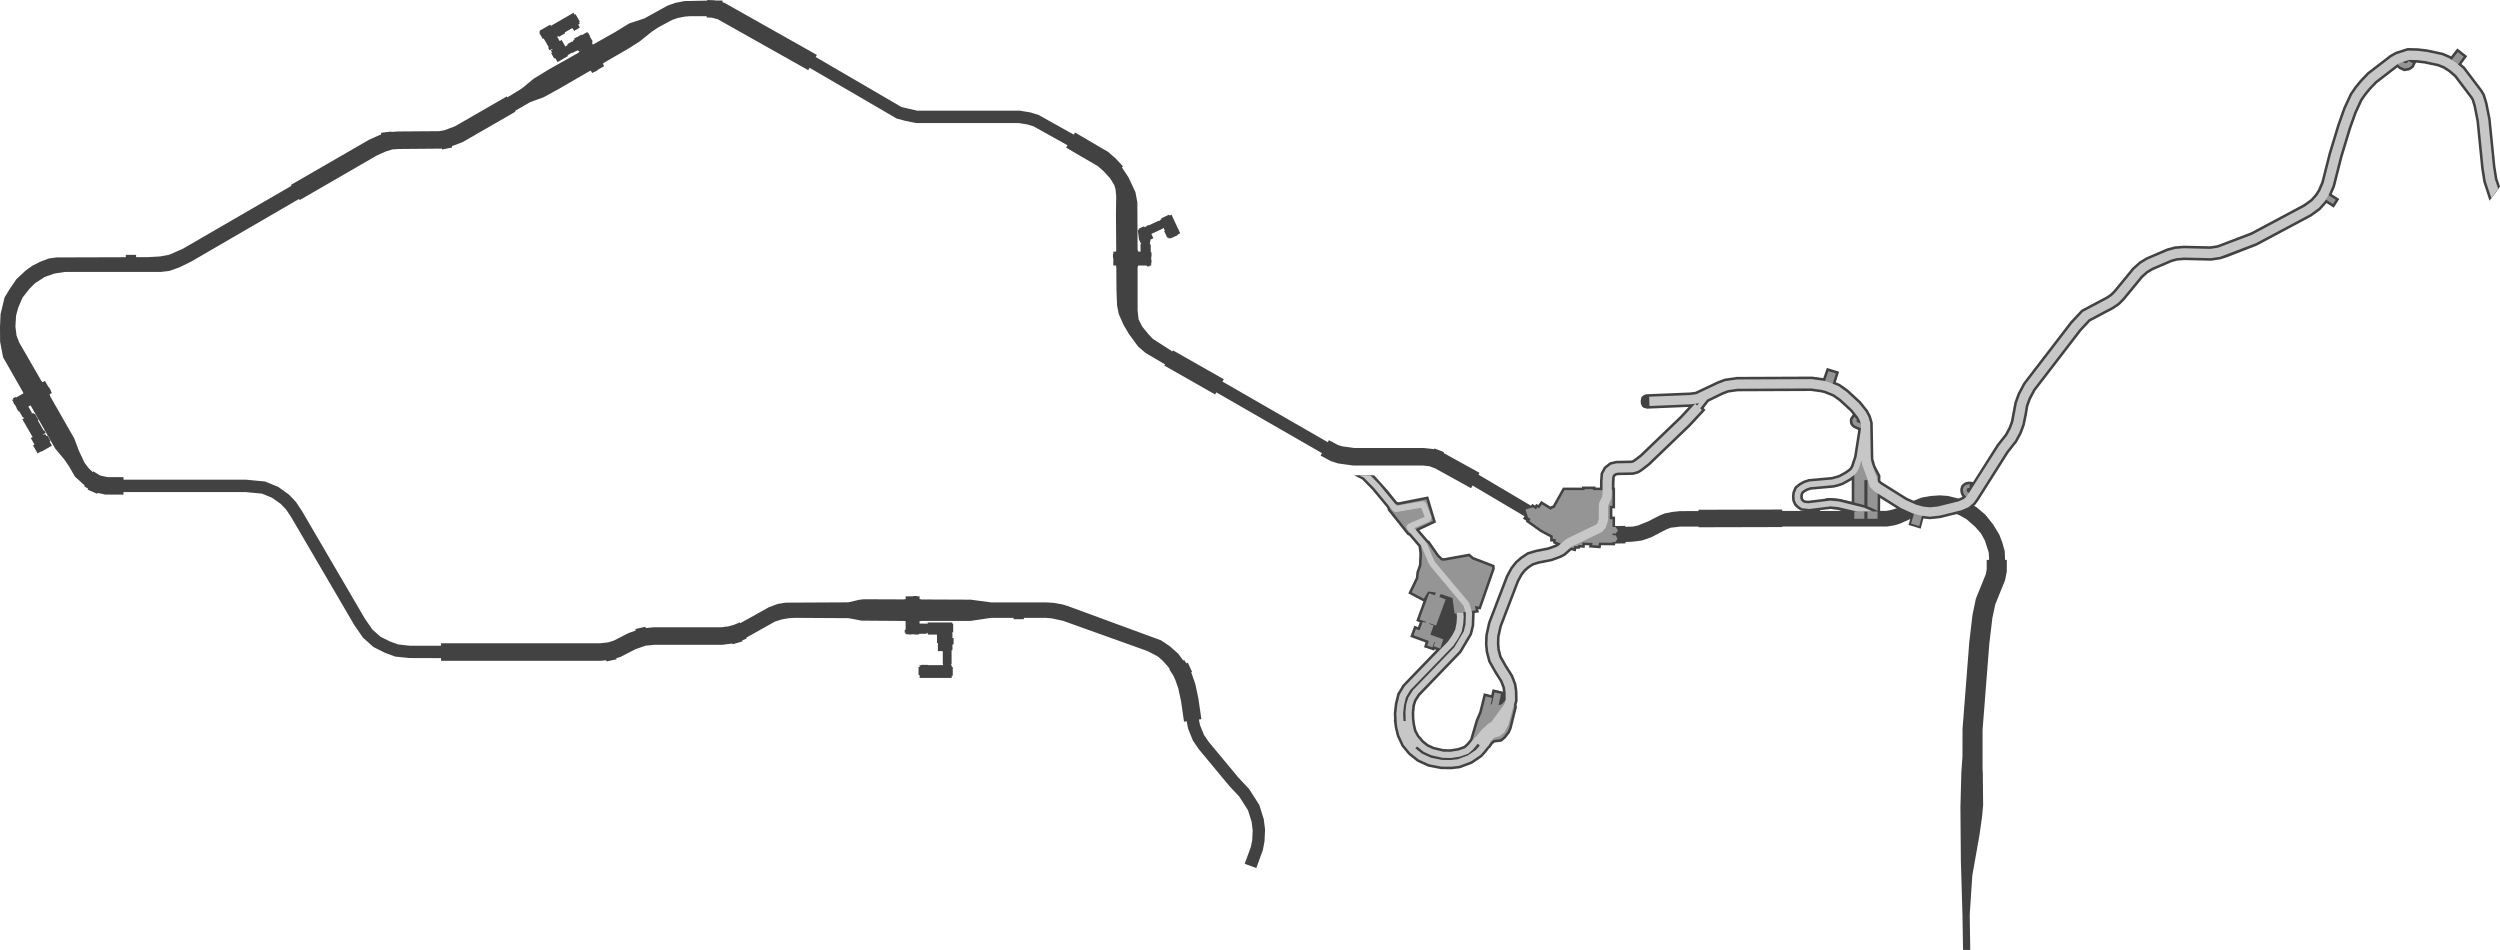 <?xml version="1.0" encoding="UTF-8" standalone="no"?>
<svg xmlns:ffdec="https://www.free-decompiler.com/flash" xmlns:xlink="http://www.w3.org/1999/xlink" ffdec:objectType="shape" height="921.25px" width="2424.5px" xmlns="http://www.w3.org/2000/svg">
  <g transform="matrix(1.0, 0.0, 0.0, 1.0, 1237.75, 418.7)">
    <path d="M601.75 74.2 L602.95 73.65 584.45 62.05 584.35 76.75 591.65 76.75 596.15 75.9 601.75 74.2 M537.35 73.6 L523.2 75.25 527.2 75.25 527.2 76.8 555.25 76.75 548.9 75.65 544.75 74.35 537.35 73.6 M556.55 46.35 L549.25 50.4 544.55 52.05 540.1 53.05 518.4 54.95 515.15 56.0 512.05 57.7 510.3 59.1 509.6 60.85 509.35 62.6 509.5 64.75 510.0 65.95 510.95 66.85 512.15 67.7 514.4 68.05 516.5 68.1 537.45 65.55 545.85 66.35 559.3 69.5 559.3 44.4 556.55 46.35 M532.25 -38.45 L528.75 -39.35 518.75 -40.75 447.35 -40.45 438.3 -39.15 432.95 -37.2 418.55 -30.2 412.85 -22.75 414.55 -21.15 400.8 -6.25 361.25 31.7 356.95 35.15 350.65 39.3 346.0 40.6 331.25 40.9 329.15 41.4 327.75 42.45 327.0 43.85 326.6 55.4 327.3 55.4 327.3 73.05 324.7 73.05 324.7 83.55 327.3 83.55 327.3 91.45 338.5 91.3 338.5 92.2 345.6 92.0 350.6 91.0 360.9 86.8 372.3 80.95 376.8 79.2 384.2 77.75 391.45 77.0 409.45 76.9 409.45 75.65 490.6 75.45 490.65 76.8 517.2 76.8 517.2 76.1 516.95 76.15 509.2 75.35 505.9 73.15 503.3 70.55 501.65 66.75 501.3 62.45 501.7 58.95 503.65 54.25 507.4 51.1 511.8 48.65 516.6 47.1 538.8 45.1 545.75 43.15 552.3 39.6 556.05 36.9 557.5 35.3 558.45 33.55 561.55 24.25 565.75 -2.5 560.6 -4.8 558.85 -6.35 557.8 -7.85 557.4 -10.3 557.5 -11.95 558.0 -13.1 560.65 -16.7 557.55 -20.6 546.6 -30.7 540.45 -35.05 532.25 -38.45 M1130.7 -366.45 L1137.9 -363.4 1139.6 -362.3 1145.6 -370.0 1153.2 -364.0 1147.65 -356.4 1151.65 -353.05 1168.45 -330.85 1170.95 -326.75 1173.35 -318.9 1176.45 -303.35 1181.1 -257.4 1182.95 -245.4 1186.0 -236.9 1177.65 -225.5 1171.75 -242.55 1169.65 -256.05 1165.1 -301.6 1162.2 -316.0 1160.4 -321.85 1158.95 -324.35 1143.35 -344.95 1137.6 -349.85 1132.55 -353.15 1127.35 -355.35 1114.1 -358.25 1106.25 -359.15 1104.5 -359.2 1101.95 -354.0 1098.75 -351.7 1094.05 -350.9 1089.7 -352.85 1087.35 -354.95 1066.7 -339.05 1060.45 -332.55 1055.9 -327.0 1052.25 -321.7 1046.55 -309.35 1041.15 -294.15 1032.9 -267.0 1025.55 -238.05 1022.05 -229.9 1029.15 -225.35 1025.1 -219.05 1018.35 -223.4 1011.75 -216.05 1003.1 -209.75 950.5 -181.7 921.6 -170.45 915.6 -168.45 906.55 -167.1 880.5 -167.7 873.65 -167.2 867.95 -165.65 849.75 -157.85 844.6 -154.75 839.6 -150.35 821.7 -128.6 817.15 -124.0 811.6 -120.2 788.6 -108.05 779.7 -98.45 735.25 -40.6 730.75 -32.2 728.2 -25.35 724.65 -6.55 721.75 1.2 717.4 9.3 709.15 19.75 680.25 65.45 677.15 69.8 675.55 71.15 679.05 73.15 687.55 80.35 695.2 89.9 701.15 99.75 704.1 107.4 706.45 115.8 706.75 124.25 708.45 124.25 708.45 135.5 706.8 143.9 697.2 167.65 694.45 180.7 691.5 205.45 684.95 289.1 684.95 327.95 685.15 329.45 685.5 362.1 684.45 373.45 681.95 391.05 675.0 430.4 672.5 468.55 673.0 502.55 666.0 502.55 665.45 468.55 663.9 416.5 663.45 362.95 663.5 362.9 664.35 330.5 665.45 314.9 665.5 288.3 672.1 203.55 675.2 177.5 678.45 161.9 688.1 138.1 688.95 133.55 688.95 124.25 691.3 124.25 690.9 117.1 687.25 105.65 683.45 98.75 678.0 92.45 669.45 84.85 662.75 81.1 658.0 79.0 643.4 82.6 633.85 83.6 626.55 82.8 624.05 92.4 614.65 89.6 616.3 84.0 605.0 89.05 599.8 90.7 592.45 91.9 490.65 91.9 490.65 92.45 409.5 92.65 409.5 92.0 391.65 92.0 382.4 93.1 378.4 94.65 363.65 102.35 354.3 105.55 344.95 106.7 338.75 106.9 338.75 108.3 327.3 108.45 327.3 108.9 314.05 108.8 313.45 111.7 304.75 111.05 305.2 109.0 298.0 108.95 297.9 111.3 294.0 110.95 293.45 112.25 289.85 112.2 289.45 114.5 285.85 113.55 279.6 119.0 275.7 121.15 267.0 124.35 254.8 126.75 248.9 128.55 244.75 131.3 240.95 134.55 237.8 138.5 234.3 144.95 217.6 188.6 215.4 198.6 215.1 205.35 215.6 211.3 217.35 218.15 222.2 226.8 228.55 236.75 231.7 245.05 232.6 251.6 232.8 260.7 231.7 264.85 232.1 267.0 227.1 287.45 225.35 291.45 221.55 296.35 218.05 299.35 211.1 300.25 209.1 301.95 206.4 305.6 205.7 306.1 202.35 310.5 198.5 314.65 189.4 320.85 177.75 325.2 169.7 326.1 160.0 326.0 147.55 323.6 137.3 318.9 128.95 312.2 122.6 304.5 118.1 294.85 116.15 286.8 115.35 280.4 115.55 280.4 115.2 273.25 116.15 264.1 118.45 254.55 123.65 246.0 157.4 211.0 152.7 209.4 152.3 210.65 144.85 208.2 146.35 203.6 131.5 198.2 134.6 189.75 138.15 191.1 140.75 184.1 137.3 182.75 144.2 163.95 129.65 156.25 136.55 141.85 137.05 136.4 139.55 129.45 140.0 118.35 139.1 110.85 129.55 99.7 128.0 99.1 109.35 75.65 108.5 73.0 100.7 63.15 94.15 55.65 83.9 45.2 78.35 42.25 79.9 42.25 86.45 42.8 91.15 42.25 92.15 42.25 100.4 49.9 116.35 69.15 118.7 69.7 146.45 64.15 153.4 87.25 136.75 95.05 146.75 106.7 147.5 106.75 156.6 119.8 160.6 123.7 162.95 123.8 186.95 119.5 190.7 122.65 210.4 130.2 210.65 132.75 197.35 171.0 194.2 170.55 195.0 174.1 191.1 174.7 190.7 187.9 188.65 196.25 184.9 203.1 178.45 213.5 138.4 255.05 134.85 260.65 133.3 265.35 132.6 271.95 132.7 278.4 133.45 284.3 134.75 289.9 137.4 294.9 141.95 300.25 146.55 304.05 152.2 306.7 162.1 309.0 169.0 309.15 176.2 308.0 182.45 305.85 185.4 303.2 189.0 298.9 194.55 280.05 197.95 272.05 202.2 255.1 209.4 257.0 210.7 251.2 221.3 253.75 220.5 248.05 218.25 242.05 212.3 232.7 206.65 222.65 204.25 213.35 203.55 205.6 203.9 197.25 206.5 185.35 223.8 140.2 228.1 132.25 232.5 126.65 237.7 122.15 Q240.85 120.1 243.95 118.0 L251.95 115.6 263.9 113.25 270.8 110.75 273.95 109.0 269.7 107.3 269.7 105.2 266.85 105.2 266.85 101.55 256.9 96.3 246.8 89.1 239.2 84.3 240.7 81.95 190.35 52.15 188.9 54.75 154.1 35.55 148.5 33.45 141.85 32.75 74.4 32.75 60.0 30.75 53.1 28.55 43.0 23.15 44.3 20.75 -58.15 -38.2 -59.3 -36.15 -108.55 -64.15 -107.9 -65.3 -126.75 -76.4 -134.05 -82.65 -143.0 -94.9 -148.2 -103.75 -152.85 -114.3 -152.85 -114.4 -154.45 -122.7 -155.0 -137.4 -155.15 -160.05 -155.35 -160.05 -155.35 -161.2 -158.05 -161.2 -158.05 -168.55 -158.4 -168.55 -158.4 -172.35 -158.05 -172.35 -158.05 -174.7 -155.35 -174.7 -155.35 -175.95 -155.25 -175.95 -155.5 -212.3 -155.25 -228.15 -155.9 -235.1 -157.2 -239.35 -161.2 -245.85 -167.6 -252.75 -173.1 -257.6 -203.8 -275.5 -202.45 -277.8 -235.35 -296.15 -241.35 -298.0 -249.65 -299.35 -349.35 -299.35 -359.75 -301.5 -368.05 -303.7 -368.15 -303.75 -452.6 -352.95 -453.9 -350.65 -541.7 -400.05 -547.45 -401.55 -552.45 -401.75 -552.4 -403.0 -568.8 -403.0 -573.95 -402.55 -580.45 -401.25 -586.05 -399.3 -599.15 -392.25 -605.3 -388.2 -617.35 -378.55 -628.45 -371.5 -652.25 -357.7 -652.15 -357.55 -653.15 -357.0 -651.8 -354.6 -658.15 -350.95 -658.0 -350.7 -661.25 -348.8 -661.4 -349.05 -663.5 -347.85 -664.85 -350.25 -665.9 -349.6 -666.0 -349.75 -695.15 -332.85 -710.5 -324.4 -723.5 -319.7 -738.3 -311.15 -737.85 -310.4 -789.15 -280.85 -799.5 -276.95 -799.25 -275.65 -809.05 -273.75 -809.25 -274.7 -810.3 -274.55 -851.15 -274.2 -857.1 -273.8 -863.5 -271.85 -872.25 -267.95 -947.1 -224.65 -947.7 -225.75 -1052.8 -164.75 -1052.85 -164.75 -1063.8 -159.4 -1073.5 -155.95 -1081.5 -155.0 -1174.35 -155.0 -1185.05 -153.4 -1194.4 -150.1 -1203.75 -144.05 -1209.35 -138.45 -1215.95 -130.0 -1220.15 -120.15 -1222.15 -112.6 -1222.8 -102.1 -1221.7 -93.2 -1219.1 -86.5 -1197.35 -48.8 -1197.1 -48.95 -1196.5 -47.95 -1194.15 -49.3 -1190.5 -42.95 -1190.2 -43.1 -1188.35 -39.85 -1188.6 -39.7 -1187.4 -37.65 -1189.75 -36.25 -1189.15 -35.2 -1189.45 -35.0 -1165.65 6.65 -1161.4 18.1 -1155.8 30.0 -1151.7 35.45 -1147.7 39.2 -1147.2 38.4 -1140.6 42.45 -1133.55 44.0 -1118.0 44.0 -1118.0 46.5 -999.15 46.5 -980.7 48.25 -967.9 53.5 -957.45 61.0 -950.7 68.15 -944.95 76.8 -883.9 181.25 -876.6 191.8 -868.75 198.8 -859.75 203.3 -851.75 206.25 -840.65 207.5 -810.0 207.55 -810.0 205.15 -655.95 205.15 -648.05 204.3 -642.45 202.55 -628.3 195.3 -621.25 192.8 -621.6 191.35 -611.85 189.1 -611.55 190.4 -604.1 189.65 -538.0 189.6 -531.4 188.75 -526.1 187.3 -520.15 184.85 -519.8 185.65 -492.0 170.15 -483.3 166.95 -475.85 165.75 -415.05 165.45 -404.65 163.0 -400.15 162.45 -360.6 162.6 -360.6 162.35 -359.45 162.35 -359.45 159.6 -352.1 159.6 -352.1 159.3 -348.35 159.3 -348.35 159.6 -345.95 159.6 -345.95 162.35 -344.7 162.35 -344.7 162.65 -296.45 162.85 -276.55 165.5 -223.3 165.5 -216.25 165.9 -207.85 167.35 -202.5 168.95 -111.75 202.3 -103.15 208.1 -95.05 215.3 -90.25 221.9 -89.35 221.3 -87.25 224.6 -85.8 223.95 -81.65 233.0 -82.6 233.45 -82.05 234.6 -78.5 244.75 -75.55 258.75 -72.65 278.75 -75.05 279.1 -74.0 284.45 -70.15 293.95 -65.7 300.55 -36.65 335.5 -26.35 346.5 -16.5 361.9 -12.15 375.7 -10.85 386.15 -10.9 386.25 -11.45 397.5 -13.05 405.75 -19.4 423.15 -30.65 419.0 -24.6 402.45 -23.35 396.0 -22.9 386.6 -23.95 378.15 -27.45 367.05 -35.9 353.85 -45.75 343.3 -75.3 307.7 -80.85 299.55 -85.6 287.75 -86.9 280.8 -89.5 281.2 -92.35 261.45 -94.95 249.25 -97.85 240.9 -99.95 236.3 -103.7 230.45 -103.3 230.2 -104.75 228.15 -110.2 222.0 -114.95 217.9 -124.9 212.7 -206.85 183.35 -218.05 180.95 -223.65 180.5 -244.8 180.5 -244.8 181.8 -254.8 181.8 -254.8 180.5 -276.55 180.5 -296.8 183.5 -344.75 183.5 -344.75 183.65 -345.95 183.65 -345.95 186.05 -339.05 186.05 -338.55 186.55 -338.25 186.55 -338.25 184.95 -314.3 184.95 -314.3 186.15 -313.35 186.15 -313.35 194.6 -314.3 194.6 -314.3 195.55 -314.05 195.55 -314.05 200.1 -312.95 200.1 -312.95 206.25 -314.05 206.25 -314.05 211.85 -314.9 211.85 -314.9 225.2 -315.3 225.2 -315.3 226.5 -314.75 226.5 -314.75 228.15 -313.75 228.15 -313.75 236.65 -314.75 236.65 -314.75 238.75 -345.9 238.75 -345.9 235.95 -346.95 235.95 -346.95 228.15 -345.9 228.15 -345.9 226.5 -344.45 226.5 -344.45 226.1 -337.9 226.1 -337.9 226.35 -323.2 226.35 -323.2 225.2 -323.45 225.2 -323.45 212.75 -328.15 212.75 -328.15 204.95 -329.05 204.95 -329.05 196.75 -337.95 196.75 -337.95 195.7 -338.2 195.7 -338.2 195.05 -338.55 195.05 -339.15 195.3 -339.15 195.95 -345.7 195.95 -345.7 195.55 -346.3 196.4 -347.0 196.4 -347.0 196.65 -350.8 196.65 -350.8 196.4 -354.05 196.4 -354.05 196.65 -356.6 196.65 -356.6 196.4 -359.45 196.4 -359.45 194.9 -360.35 194.9 -360.35 192.1 -359.45 192.1 -359.45 183.65 -360.65 183.65 -360.65 183.5 -402.15 183.2 -415.0 180.8 -467.35 180.5 -472.95 180.85 -479.5 182.0 -486.2 184.1 -514.05 199.75 -513.7 200.6 -517.95 202.35 -517.7 203.3 -527.25 206.15 -527.5 205.3 -528.1 205.45 -537.0 206.6 -603.3 206.65 -611.75 207.5 -621.6 210.95 -636.0 218.4 -640.05 219.6 -639.85 220.7 -649.6 222.75 -649.85 221.6 -655.05 222.15 -810.0 222.15 -810.0 219.55 -841.35 219.45 -854.55 218.05 -864.6 214.3 -875.55 208.8 -885.65 199.8 -894.15 187.5 -955.25 83.0 -960.2 75.55 -965.45 70.0 -973.75 64.1 -983.6 60.05 -999.75 58.5 -1118.0 58.5 -1118.0 61.0 -1135.5 60.95 -1143.2 59.3 -1143.55 60.15 -1152.75 56.15 -1152.3 55.2 -1156.15 52.85 -1155.65 52.05 -1165.05 43.55 -1170.6 33.85 -1175.1 27.25 -1184.25 16.25 -1207.55 -24.6 -1207.6 -24.55 -1208.2 -25.6 -1210.3 -24.4 -1206.85 -18.45 -1207.0 -17.75 -1206.85 -17.45 -1205.45 -18.3 -1204.7 -17.05 -1203.95 -17.5 -1200.4 -11.35 -1201.05 -10.95 -1195.4 -1.1 -1194.9 -1.4 -1193.4 1.15 -1195.9 2.6 -1195.55 3.1 -1193.9 2.15 -1192.75 4.2 -1191.8 3.7 -1188.75 9.05 -1189.65 9.55 -1187.4 13.5 -1197.55 19.35 -1197.75 19.0 -1201.25 21.0 -1205.75 13.3 -1204.3 12.45 -1207.9 6.15 -1206.1 5.15 -1216.1 -12.15 -1214.2 -13.2 -1214.4 -13.5 -1214.9 -13.85 -1215.45 -13.55 -1218.75 -19.25 -1218.4 -19.4 -1219.45 -19.55 -1219.8 -20.15 -1220.0 -20.0 -1221.95 -23.3 -1221.7 -23.45 -1223.35 -26.25 -1223.55 -26.15 -1224.85 -28.35 -1224.6 -28.45 -1226.0 -30.9 -1224.7 -31.7 -1225.15 -32.45 -1222.7 -33.85 -1222.3 -33.1 -1214.95 -37.3 -1215.55 -38.35 -1215.45 -38.4 -1234.8 -72.3 -1237.65 -87.45 -1237.75 -101.7 -1237.2 -114.05 -1233.35 -130.15 -1228.2 -138.65 -1221.8 -148.0 -1212.85 -156.35 -1206.55 -160.9 -1198.9 -164.8 -1190.15 -168.1 -1182.95 -169.05 -1115.75 -169.25 -1115.75 -171.5 -1105.75 -171.5 -1105.75 -169.3 -1093.6 -169.35 -1082.55 -170.0 -1073.7 -171.65 -1060.6 -177.35 -955.1 -238.5 -955.6 -239.4 -879.95 -283.1 -869.4 -287.85 -868.1 -288.25 -868.25 -289.95 -858.35 -291.1 -858.3 -290.75 -851.55 -291.2 -811.75 -291.5 -806.75 -292.4 -796.55 -296.2 -746.35 -325.15 -745.8 -324.2 -731.5 -333.0 -720.3 -342.3 -705.15 -351.55 -676.35 -367.75 -676.55 -368.05 -675.55 -368.65 -677.75 -369.85 -679.6 -368.8 -679.7 -369.0 -682.9 -367.15 -683.15 -367.6 -687.35 -365.1 -686.95 -364.35 -697.05 -358.5 -699.3 -362.45 -700.25 -361.9 -703.3 -367.25 -702.4 -367.75 -703.55 -369.8 -701.9 -370.75 -702.2 -371.3 -704.75 -369.85 -706.25 -372.4 -705.5 -372.8 -710.5 -381.4 -711.3 -380.9 -714.85 -387.0 -714.0 -387.5 -714.7 -388.75 -704.2 -394.8 -703.55 -393.6 -681.55 -406.3 -680.45 -404.45 -679.6 -404.95 -675.4 -397.65 -676.25 -397.15 -675.45 -395.7 -677.0 -394.8 -675.4 -392.0 -681.05 -388.7 -682.65 -391.55 -690.05 -387.25 -689.6 -386.5 -695.65 -383.0 -696.1 -383.8 -697.4 -383.05 -695.0 -378.85 -693.1 -379.95 -689.45 -373.6 -687.35 -374.95 -687.5 -375.25 -687.2 -375.4 -687.5 -375.9 -682.95 -378.55 -682.65 -378.05 -682.3 -378.25 -681.5 -379.95 -680.5 -380.5 -680.95 -381.3 -678.5 -382.7 -678.4 -382.5 -673.7 -385.2 -673.4 -384.65 -668.2 -387.65 -667.65 -386.7 -667.35 -386.85 -665.45 -383.55 -665.75 -383.4 -663.2 -379.0 -663.4 -375.65 -662.75 -376.0 -662.5 -375.55 -641.6 -387.35 -627.45 -396.0 -612.8 -400.85 -590.45 -413.2 -582.95 -415.9 -573.9 -417.65 -551.85 -418.1 -551.85 -418.7 -544.9 -418.45 -543.85 -418.2 -537.0 -418.2 -537.0 -416.4 -535.25 -416.0 -445.55 -365.45 -446.7 -363.4 -363.4 -314.85 -348.15 -311.35 -248.65 -311.35 -238.55 -309.7 -230.5 -307.2 -196.4 -288.15 -195.2 -290.2 -163.1 -271.4 -155.65 -264.9 -148.7 -257.4 -149.75 -256.45 -143.25 -246.55 -136.6 -232.35 -134.75 -222.55 -134.5 -175.95 -134.05 -175.95 -134.05 -174.7 -131.65 -174.7 -131.65 -181.6 -131.1 -182.15 -133.15 -186.35 -134.3 -195.25 -133.3 -195.7 -133.8 -196.65 -128.2 -199.3 -127.7 -198.3 -125.75 -199.2 -125.9 -199.55 -123.85 -200.5 -123.7 -200.15 -113.55 -204.85 -113.4 -204.5 -112.55 -204.95 -112.75 -205.4 -111.25 -206.1 -111.65 -206.95 -104.05 -210.5 -103.65 -209.65 -101.65 -210.55 -93.2 -192.45 -95.65 -191.3 -95.4 -190.8 -102.55 -187.45 -102.8 -187.95 -104.3 -187.25 -104.9 -188.55 -105.75 -188.15 -108.75 -194.55 -108.05 -194.85 -109.4 -197.7 -110.1 -197.4 -109.95 -197.1 -121.15 -191.85 -119.2 -187.65 -121.95 -186.4 -122.7 -182.15 -122.35 -181.55 -121.75 -181.55 -121.75 -175.0 -122.1 -175.0 -121.3 -174.35 -121.3 -173.65 -121.0 -173.65 -121.0 -169.85 -121.3 -169.85 -121.3 -166.6 -121.0 -166.6 -121.0 -164.05 -121.3 -164.05 -121.3 -161.2 -122.8 -161.2 -122.8 -160.35 -125.6 -160.35 -125.6 -161.2 -134.05 -161.2 -134.05 -160.05 -134.5 -160.05 -134.5 -117.75 -133.55 -109.0 -130.0 -101.95 -124.2 -94.85 -119.7 -90.05 -100.75 -77.85 -100.15 -78.9 -50.9 -50.9 -52.2 -48.65 49.95 10.15 51.0 8.15 59.8 12.85 63.85 14.15 75.55 15.75 142.8 15.75 152.45 16.8 153.0 17.0 153.3 16.2 162.65 19.75 162.3 20.65 197.1 39.85 196.15 41.65 247.05 71.75 248.2 69.9 252.05 72.3 252.45 71.6 254.4 72.65 257.25 68.75 265.55 73.85 269.1 72.6 278.7 55.4 297.7 55.4 297.7 54.4 308.35 54.4 308.35 55.4 315.1 55.4 315.1 48.05 315.75 40.5 318.8 34.9 324.0 30.75 329.6 29.45 344.2 29.15 345.95 28.7 347.35 27.9 353.65 23.1 392.6 -14.35 402.85 -25.4 359.7 -23.6 356.85 -24.4 355.7 -25.3 354.8 -27.45 354.65 -29.95 355.2 -32.8 357.1 -34.5 359.2 -35.1 401.35 -36.85 406.75 -37.55 428.35 -47.75 435.1 -50.25 446.65 -51.95 519.45 -52.25 531.3 -50.6 534.7 -60.35 544.25 -57.4 541.1 -47.25 545.9 -45.3 553.8 -39.75 565.95 -28.55 572.75 -20.0 575.5 -14.75 577.2 -8.65 577.8 26.3 579.7 33.35 584.65 42.75 584.6 48.0 586.3 49.6 610.85 65.05 616.5 67.6 625.65 63.9 635.0 62.25 643.5 61.7 651.35 62.25 661.15 64.7 663.3 65.45 665.8 64.35 667.2 63.15 665.45 60.7 664.75 58.45 664.55 56.85 664.75 55.05 665.6 52.6 668.5 50.3 671.45 49.6 676.55 49.8 699.7 13.15 707.7 3.05 711.2 -3.5 713.55 -9.65 717.0 -28.2 720.2 -36.85 725.5 -46.75 770.85 -105.8 781.5 -117.25 805.65 -130.05 809.65 -132.8 813.15 -136.3 831.2 -158.25 837.65 -164.0 844.45 -168.1 864.05 -176.5 871.6 -178.55 880.2 -179.2 905.8 -178.6 912.8 -179.65 945.6 -192.15 996.9 -219.5 1003.9 -224.55 1008.4 -229.5 1011.3 -234.1 1014.55 -241.7 1021.8 -270.1 1030.2 -297.75 1035.85 -313.65 1042.2 -327.35 1046.7 -333.9 1051.9 -340.2 1058.9 -347.55 1080.6 -364.3 1086.0 -367.3 1097.25 -370.9 1107.0 -370.65 1115.9 -369.6 1130.7 -366.45" fill="#424242" fill-rule="evenodd" stroke="none"/>
    <path d="M546.05 65.15 L558.05 67.9 558.05 46.85 557.2 47.45 549.8 51.55 544.9 53.25 540.25 54.3 540.1 54.3 518.55 56.2 515.55 57.15 512.65 58.75 511.35 59.9 510.75 61.3 510.6 62.65 510.75 64.45 511.05 65.2 511.8 65.95 512.65 66.5 514.55 66.8 516.4 66.85 537.5 64.3 546.05 65.15 M1131.1 -367.65 L1138.45 -364.55 1139.3 -364.0 1145.35 -371.75 1154.95 -364.2 1149.35 -356.6 1152.6 -353.9 1169.5 -331.55 1172.1 -327.25 1174.55 -319.25 1177.7 -303.55 1177.7 -303.45 1182.3 -257.6 1184.2 -245.55 1186.75 -237.9 1176.55 -224.05 1170.55 -242.3 1168.4 -255.9 1168.4 -256.05 1163.85 -301.5 1161.0 -315.7 1159.2 -321.5 1157.9 -323.7 1142.35 -344.2 1136.8 -348.9 1131.9 -352.1 1126.85 -354.2 1113.8 -357.0 1106.1 -357.95 1105.3 -357.95 1102.95 -353.2 1099.25 -350.55 1093.85 -349.6 1089.0 -351.8 1087.3 -353.35 1067.45 -338.05 1061.4 -331.75 1056.9 -326.2 1053.3 -321.0 1047.7 -308.85 1042.35 -293.8 1034.1 -266.7 1026.75 -237.65 1023.6 -230.4 1030.9 -225.7 1025.5 -217.3 1018.55 -221.75 1012.6 -215.1 1003.75 -208.7 951.0 -180.55 922.05 -169.25 922.0 -169.25 915.9 -167.25 906.6 -165.85 880.55 -166.45 873.75 -165.95 868.3 -164.45 850.25 -156.7 845.25 -153.7 840.45 -149.4 822.65 -127.8 817.95 -123.05 812.25 -119.15 812.15 -119.05 789.4 -107.05 780.7 -97.7 736.25 -39.85 731.85 -31.6 729.4 -24.9 727.8 -15.55 727.75 -15.45 725.85 -6.2 722.9 1.7 718.45 9.95 710.15 20.5 681.3 66.1 681.3 66.15 678.05 70.65 672.65 75.25 Q669.05 76.9 665.4 78.5 L643.6 83.85 633.85 84.85 627.5 84.2 624.95 94.0 613.1 90.4 615.8 81.3 604.9 76.35 585.7 64.3 585.5 86.95 558.05 86.95 558.05 76.9 548.7 76.9 544.4 75.5 537.35 74.85 517.05 77.4 508.75 76.55 505.1 74.1 502.25 71.25 500.4 67.1 500.05 62.45 500.5 58.65 502.6 53.5 506.7 50.1 511.3 47.5 516.35 45.85 538.7 43.85 545.35 42.0 551.7 38.45 555.3 35.85 556.55 34.45 557.35 32.95 560.35 23.85 564.35 -1.75 559.9 -3.75 557.9 -5.55 556.65 -7.35 556.15 -10.25 556.25 -12.2 556.9 -13.7 559.1 -16.7 556.6 -19.85 545.75 -29.8 539.75 -34.05 531.8 -37.3 528.4 -38.15 518.7 -39.5 447.35 -39.2 438.5 -37.95 433.4 -36.0 419.4 -29.2 414.5 -22.85 416.3 -21.2 401.7 -5.4 362.1 32.65 354.4 38.55 351.15 40.45 346.2 41.85 331.3 42.15 329.7 42.55 328.75 43.3 328.25 44.2 327.9 54.15 328.55 54.15 328.55 74.3 325.95 74.3 325.95 82.3 328.55 82.3 328.55 91.2 329.05 99.4 328.55 110.15 315.05 110.05 314.45 113.05 303.25 112.2 303.65 110.2 299.2 110.05 299.1 112.65 294.8 112.25 294.25 113.5 290.9 113.45 290.5 116.05 286.15 114.9 280.35 120.05 276.25 122.3 267.35 125.55 255.05 128.0 249.45 129.7 245.4 132.3 241.8 135.45 238.8 139.3 235.4 145.55 218.75 189.05 216.6 198.85 216.35 205.3 216.85 211.2 218.6 217.85 223.3 226.15 229.65 236.2 232.9 244.7 233.85 251.5 234.05 260.85 233.0 264.9 233.4 267.05 228.25 287.9 226.4 292.1 222.45 297.2 218.55 300.55 211.65 301.45 209.9 302.9 207.3 306.55 206.5 307.05 203.35 311.25 199.3 315.6 189.95 321.95 178.05 326.4 169.8 327.35 159.85 327.25 147.15 324.8 136.65 319.95 128.1 313.1 121.55 305.15 116.95 295.3 114.9 287.0 113.9 279.35 114.2 279.3 113.9 273.25 114.9 263.9 117.3 254.05 122.65 245.25 155.15 211.55 153.5 211.0 153.1 212.25 143.25 209.0 144.75 204.35 129.9 198.95 133.85 188.1 137.4 189.45 139.15 184.8 135.7 183.5 142.65 164.55 128.0 156.75 135.35 141.5 135.85 136.15 138.3 129.2 138.75 118.4 137.95 111.4 128.8 100.75 127.25 100.15 108.25 76.25 107.4 73.6 93.25 56.5 83.2 46.2 75.4 42.25 94.95 42.25 108.25 57.05 117.05 68.05 118.7 68.4 147.3 62.7 154.9 87.9 138.8 95.5 147.35 105.5 148.2 105.55 157.6 119.1 161.1 122.5 162.9 122.55 187.3 118.15 191.35 121.55 211.6 129.3 211.95 132.9 198.15 172.4 195.85 172.05 196.5 175.1 192.4 175.8 191.95 188.1 189.85 196.7 179.45 214.25 139.3 255.95 135.9 261.3 134.5 265.75 133.85 272.0 133.95 278.35 134.7 284.15 136.0 289.6 138.5 294.3 142.9 299.45 147.35 303.05 152.75 305.55 162.35 307.8 168.95 307.9 176.0 306.75 181.8 304.75 184.55 302.3 187.9 298.3 193.4 279.6 196.8 271.6 201.3 253.55 208.45 255.45 209.75 249.7 219.8 252.1 219.25 248.25 217.05 242.5 211.25 233.35 211.25 233.3 205.5 223.15 203.0 213.55 202.3 205.65 202.65 197.1 205.3 185.0 222.65 139.7 227.05 131.6 231.6 125.8 236.95 121.15 243.45 116.85 251.65 114.4 263.65 112.0 270.35 109.55 271.05 109.2 268.45 108.15 268.45 106.45 265.6 106.45 265.6 102.3 256.25 97.35 242.05 87.2 252.0 69.95 254.05 71.05 256.95 67.1 265.7 72.5 268.2 71.6 278.0 54.15 296.45 54.15 296.45 53.15 309.6 53.15 309.6 54.15 313.9 54.15 313.9 48.0 314.5 40.15 317.8 34.05 323.45 29.6 329.45 28.2 344.15 27.9 345.6 27.5 346.75 26.8 352.85 22.1 391.7 -15.2 399.85 -24.05 359.55 -22.35 356.25 -23.25 354.7 -24.55 353.55 -27.15 353.4 -30.05 354.05 -33.45 356.5 -35.65 359.0 -36.35 401.3 -38.1 406.55 -38.8 427.9 -48.9 434.75 -51.5 446.6 -53.2 519.55 -53.5 530.45 -52.0 533.9 -61.9 545.8 -58.2 542.6 -48.0 546.5 -46.4 554.55 -40.75 566.85 -29.4 573.8 -20.7 576.65 -15.2 578.45 -8.85 579.05 26.3 580.95 33.0 585.9 42.45 585.85 47.45 587.15 48.7 611.55 64.0 621.3 68.4 627.75 70.1 633.85 70.8 641.2 70.0 660.85 65.2 665.1 63.3 665.5 62.95 664.3 61.25 663.5 58.7 663.3 56.85 663.5 54.8 664.55 51.9 666.35 50.3 668.0 49.15 671.35 48.35 675.55 48.7 675.5 49.15 698.7 12.4 706.7 2.25 710.1 -4.1 712.35 -10.1 715.8 -28.5 719.05 -37.35 724.45 -47.45 724.6 -47.6 769.9 -106.65 780.75 -118.25 805.05 -131.15 808.95 -133.85 812.25 -137.15 830.3 -159.1 836.9 -165.0 843.85 -169.2 844.0 -169.25 863.65 -177.7 871.35 -179.8 880.2 -180.45 905.75 -179.85 912.65 -180.9 945.15 -193.3 996.3 -220.6 1003.15 -225.55 1007.45 -230.35 1010.25 -234.8 1013.45 -242.2 1020.6 -270.45 1029.1 -298.3 1034.7 -314.1 1041.1 -327.95 1045.7 -334.65 1050.9 -341.0 1050.95 -341.1 1058.05 -348.5 1058.2 -348.6 1079.95 -365.35 1085.5 -368.45 1097.05 -372.15 1107.2 -371.9 1116.1 -370.85 1116.25 -370.8 1131.1 -367.65" fill="#424242" fill-rule="evenodd" stroke="none"/>
    <path d="M618.6 78.9 L623.25 76.05 626.4 80.55 623.55 91.5 615.6 89.1 618.6 78.9" fill="#959595" fill-rule="evenodd" stroke="none"/>
    <path d="M298.95 56.65 L298.95 55.65 307.1 55.65 307.1 56.65 326.05 56.65 326.05 71.8 323.45 71.8 323.45 84.8 326.05 84.8 326.05 92.25 328.95 92.4 331.35 95.55 329.25 98.7 326.05 98.7 326.05 100.35 329.1 100.35 330.9 103.8 328.8 106.95 326.05 106.95 326.05 107.65 313.05 107.55 312.45 110.4 306.3 109.95 306.75 107.85 296.8 107.45 296.7 109.95 293.25 109.65 292.65 111.0 288.75 110.9 288.45 112.95 286.2 112.35 277.5 112.65 275.55 108.3 270.95 106.45 270.95 103.95 268.1 103.95 268.1 100.8 257.55 95.25 245.4 86.55 246.6 84.6 244.15 83.05 241.7 75.35 249.1 73.35 251.8 75.3 252.95 73.3 254.8 74.3 257.6 70.45 266.3 75.8 267.1 74.65 269.95 73.65 279.45 56.65 298.95 56.65" fill="#959595" fill-rule="evenodd" stroke="none"/>
    <path d="M118.7 71.0 L145.55 65.55 151.9 86.55 135.4 94.3 136.05 98.0 132.75 99.55 128.75 98.05 110.5 75.05 108.55 69.05 118.7 71.0" fill="#959595" fill-rule="evenodd" stroke="none"/>
    <path d="M160.05 124.95 L163.05 125.1 186.6 120.85 190.05 123.75 209.25 131.1 209.4 132.6 196.5 169.65 192.6 169.05 193.5 173.1 172.95 176.4 170.85 161.25 160.55 157.7 159.05 157.75 158.2 160.25 164.25 162.6 154.95 187.95 148.5 185.7 148.25 186.35 152.6 187.9 149.4 196.8 161.95 201.4 158.95 210.2 152.55 208.0 153.9 204.15 153.15 203.95 151.5 209.1 146.4 207.4 147.9 202.85 133.1 197.45 135.35 191.35 138.9 192.7 142.0 184.25 144.75 185.2 145.15 184.4 138.9 182.05 148.2 156.7 153.75 158.55 154.75 156.05 153.3 155.7 147.3 154.95 143.05 161.95 131.3 155.7 137.8 142.2 138.3 136.7 140.8 129.7 141.3 118.35 139.95 107.25 146.8 107.95 155.7 120.75 160.05 124.95" fill="#959595" fill-rule="evenodd" stroke="none"/>
    <path d="M224.25 258.55 L229.2 258.55 230.85 266.95 225.9 287.05 224.25 290.8 220.65 295.45 217.5 298.15 210.6 299.05 208.05 301.2 205.55 304.7 201.0 307.6 198.0 307.75 199.8 299.35 192.9 302.5 189.15 305.5 189.85 300.5 195.75 280.45 199.2 272.35 203.1 256.6 209.25 258.25 207.9 264.4 208.95 264.55 211.65 252.7 217.95 254.2 215.55 265.15 218.55 264.4 224.25 258.55" fill="#959595" fill-rule="evenodd" stroke="none"/>
    <path d="M574.7 19.75 L578.6 33.9 583.4 43.05 583.05 84.45 573.3 84.45 573.3 46.95 570.3 46.95 570.3 84.45 560.55 84.45 560.55 34.7 566.9 21.55 574.7 19.75" fill="#959595" fill-rule="evenodd" stroke="none"/>
    <path d="M535.5 -58.8 L542.7 -56.55 538.95 -44.55 531.45 -47.1 535.5 -58.8" fill="#959595" fill-rule="evenodd" stroke="none"/>
    <path d="M563.6 -9.2 L568.8 -7.2 567.6 -3.05 561.25 -5.85 559.8 -7.2 559.0 -8.3 558.7 -10.4 558.75 -11.65 559.05 -12.45 560.6 -14.5 563.15 -11.85 562.7 -11.2 562.8 -10.0 563.6 -9.2" fill="#959595" fill-rule="evenodd" stroke="none"/>
    <path d="M671.5 50.9 L672.7 51.0 672.15 54.7 670.8 54.55 669.7 55.5 669.5 56.75 670.2 58.4 673.0 60.25 670.35 64.2 668.15 62.25 666.55 60.15 666.0 58.2 665.8 56.8 666.0 55.3 666.7 53.3 667.9 52.25 669.0 51.5 671.5 50.9" fill="#959595" fill-rule="evenodd" stroke="none"/>
    <path d="M1016.45 -226.1 L1019.1 -230.3 1027.45 -224.95 1024.75 -220.75 1016.45 -226.1" fill="#959595" fill-rule="evenodd" stroke="none"/>
    <path d="M1145.8 -368.25 L1151.5 -363.75 1144.9 -354.75 1139.05 -359.55 1145.8 -368.25" fill="#959595" fill-rule="evenodd" stroke="none"/>
    <path d="M1097.05 -358.2 L1097.8 -359.65 1102.25 -357.4 1101.0 -354.85 1098.25 -352.9 1094.2 -352.2 1090.4 -353.9 1087.6 -356.4 1090.95 -360.15 1093.15 -358.15 1094.85 -357.35 1096.3 -357.65 1097.05 -358.2" fill="#959595" fill-rule="evenodd" stroke="none"/>
    <path d="M532.55 64.65 L537.5 64.3 546.05 65.15 570.9 71.3 577.2 73.85 584.1 77.3 550.3 77.3 544.4 75.5 537.35 74.85 533.6 75.1 532.55 64.65" fill="#424242" fill-rule="evenodd" stroke="none"/>
    <path d="M408.1 -25.4 L410.1 -27.8 409.6 -27.6 406.2 -27.15 408.1 -25.4 M141.4 312.25 L149.95 316.15 160.8 318.3 169.3 318.35 175.95 317.6 185.8 313.9 193.4 308.75 196.35 305.55 197.35 304.2 195.35 302.6 190.7 308.2 186.2 312.2 178.1 315.05 169.55 316.4 161.35 316.25 149.95 313.65 142.85 310.35 136.95 305.6 136.65 305.25 134.8 306.95 141.4 312.25 M1130.35 -365.25 L1137.3 -362.3 1143.65 -358.15 1150.75 -352.2 1167.45 -330.15 1169.8 -326.2 1172.15 -318.6 1175.25 -303.2 1179.85 -257.3 1181.75 -245.0 1185.0 -235.5 1178.4 -226.5 1173.0 -242.85 1170.9 -256.15 1170.9 -256.3 1166.3 -301.85 1163.4 -316.35 1161.5 -322.55 1159.95 -325.1 1144.2 -345.95 1138.3 -350.9 1133.05 -354.35 1127.6 -356.6 1114.25 -359.5 1106.25 -360.45 1098.55 -360.6 1090.3 -357.95 1086.25 -355.7 1065.75 -339.9 1059.55 -333.4 1054.9 -327.7 1051.1 -322.25 1045.35 -309.8 1039.95 -294.55 1031.7 -267.35 1024.35 -238.5 1020.45 -229.45 1016.7 -223.4 1010.9 -216.95 1002.4 -210.8 949.95 -182.85 915.3 -169.65 906.45 -168.35 880.5 -168.95 873.35 -168.4 867.45 -166.8 849.1 -158.95 843.75 -155.7 838.6 -151.15 820.8 -129.45 816.35 -125.0 811.0 -121.3 787.85 -109.05 778.8 -99.3 734.15 -41.2 729.55 -32.65 726.95 -25.55 725.35 -16.0 725.3 -15.95 723.45 -6.9 720.6 0.65 716.35 8.6 708.1 19.05 679.25 64.7 676.2 68.95 671.3 73.15 664.55 76.1 643.2 81.35 633.85 82.35 625.6 81.45 617.45 79.3 606.1 74.15 580.1 57.85 575.85 53.85 574.55 50.6 573.8 47.1 568.3 32.3 567.55 28.05 567.55 27.55 564.7 36.2 563.15 39.05 560.75 41.8 555.9 45.3 548.75 49.3 544.2 50.85 539.9 51.8 518.05 53.75 514.5 54.85 511.25 56.7 509.25 58.35 508.3 60.7 508.1 62.6 508.3 65.1 508.95 66.65 510.2 67.9 511.7 68.9 514.35 69.3 516.55 69.35 537.45 66.8 545.65 67.6 570.1 73.65 578.3 77.3 563.5 77.4 544.8 73.05 537.4 72.35 516.9 74.9 509.7 74.15 506.7 72.15 504.35 69.8 502.85 66.45 502.55 62.5 502.95 59.3 504.7 55.0 508.1 52.15 512.3 49.8 516.85 48.3 539.05 46.35 546.4 44.25 553.0 40.6 557.0 37.75 558.6 35.9 559.65 33.95 562.8 24.45 567.05 -2.85 567.0 -7.15 565.9 -10.95 564.1 -14.4 558.4 -21.55 547.35 -31.75 540.95 -36.25 532.55 -39.7 528.9 -40.6 518.85 -42.0 447.25 -41.7 437.85 -40.35 432.4 -38.3 417.75 -31.15 411.05 -22.65 412.8 -21.05 399.9 -7.15 360.45 30.75 353.05 36.45 350.15 38.15 345.8 39.35 330.95 39.65 328.6 40.25 326.8 41.65 325.8 43.5 325.4 48.45 325.4 60.3 324.85 65.1 321.9 71.45 321.75 72.7 321.75 86.05 319.45 93.1 316.15 97.05 286.8 111.3 285.35 112.3 278.9 118.0 275.2 120.0 266.7 123.15 254.4 125.55 248.35 127.4 243.9 130.3 239.95 133.75 236.7 137.9 233.15 144.5 216.35 188.3 214.1 198.55 213.85 205.35 214.4 211.6 216.25 218.8 221.15 227.45 227.4 237.35 230.45 245.35 231.35 251.7 231.55 260.55 225.1 284.25 221.2 291.65 216.3 295.4 211.65 296.65 209.35 298.7 207.65 300.85 206.15 303.6 201.4 309.7 197.7 313.7 188.8 319.7 177.45 323.95 169.65 324.85 160.1 324.75 147.95 322.4 138.0 317.8 129.85 311.3 123.65 303.8 119.3 294.45 117.4 286.6 116.75 281.45 116.85 281.45 116.45 273.3 117.4 264.3 119.65 255.0 124.65 246.75 166.55 203.4 170.9 197.0 173.55 191.8 174.85 185.25 175.2 179.35 174.85 175.8 181.3 175.15 181.75 179.2 181.3 186.1 179.8 193.95 176.45 200.35 171.6 207.55 129.9 250.6 125.7 257.55 123.8 265.45 122.95 273.55 123.35 280.65 125.65 280.35 125.45 279.0 125.3 271.65 126.1 264.0 128.15 257.7 132.55 250.65 172.7 209.0 181.85 193.6 183.5 186.8 183.9 176.3 181.6 168.75 149.15 130.0 147.7 127.5 140.55 110.55 126.4 94.15 126.3 91.2 128.15 89.3 143.9 82.5 140.5 73.75 117.05 77.75 115.15 77.75 113.1 76.65 95.05 54.8 84.9 44.45 79.95 42.25 91.15 42.25 99.5 50.75 116.8 71.75 141.6 67.45 143.8 67.9 145.3 69.45 150.35 82.5 150.1 85.1 148.55 87.05 133.75 93.45 145.55 107.25 153.05 124.85 154.05 126.5 186.95 165.8 189.9 175.45 189.45 187.75 187.5 195.75 177.45 212.75 137.3 254.4 133.6 260.25 132.0 265.25 131.3 271.9 131.45 278.55 132.25 284.6 133.6 290.5 136.45 295.7 141.15 301.25 146.05 305.2 151.9 307.9 162.05 310.3 169.1 310.4 176.6 309.2 183.1 306.95 186.35 304.0 192.45 296.7 193.5 296.0 199.2 289.05 206.15 282.75 208.6 281.4 221.3 264.0 222.5 259.5 222.4 252.45 221.7 247.6 219.3 241.4 213.4 232.05 207.85 222.2 205.5 213.15 204.8 205.6 205.15 197.4 207.7 185.75 224.95 140.75 229.15 132.95 233.4 127.5 238.45 123.15 244.5 119.15 252.25 116.8 264.3 114.45 271.4 111.85 273.7 110.6 279.8 105.2 282.25 103.5 310.5 89.8 311.4 88.7 312.75 84.6 312.75 72.05 313.15 68.9 316.1 62.65 316.4 59.85 316.4 48.1 316.95 40.85 319.75 35.7 324.55 31.95 329.8 30.7 344.55 30.4 346.6 29.8 348.1 28.9 354.5 24.0 393.5 -13.45 406.15 -27.15 402.25 -26.65 361.95 -24.95 361.6 -33.95 401.5 -35.6 407.25 -36.35 428.85 -46.6 435.4 -49.05 446.75 -50.7 519.4 -51.0 530.65 -49.45 535.35 -48.25 545.3 -44.2 553.0 -38.75 565.0 -27.7 571.7 -19.3 574.3 -14.3 575.95 -8.5 576.55 27.3 577.05 30.05 582.35 44.25 583.2 47.95 583.5 48.7 585.65 50.7 610.35 66.2 620.45 70.75 627.25 72.6 633.85 73.3 641.65 72.5 661.65 67.55 666.45 65.45 669.55 62.8 700.75 13.85 708.8 3.65 712.4 -3.05 714.8 -9.4 718.25 -27.85 721.35 -36.3 726.55 -46.1 771.85 -105.05 782.3 -116.25 806.35 -129.0 810.55 -131.9 814.1 -135.5 832.1 -157.4 838.4 -163.0 845.0 -167.0 864.5 -175.3 871.8 -177.3 880.25 -177.95 905.9 -177.35 913.2 -178.45 946.2 -191.0 997.65 -218.45 1004.85 -223.7 1009.45 -228.85 1012.5 -233.6 1015.8 -241.35 1023.0 -269.8 1023.05 -269.9 1031.4 -297.4 1031.45 -297.5 1037.0 -313.15 1043.25 -326.7 1047.7 -333.15 1052.8 -339.35 1059.75 -346.65 1081.3 -363.25 1086.5 -366.15 1097.4 -369.65 1106.9 -369.4 1115.7 -368.35 1130.35 -365.25" fill="#c7c7c7" fill-rule="evenodd" stroke="none"/>
  </g>
</svg>
